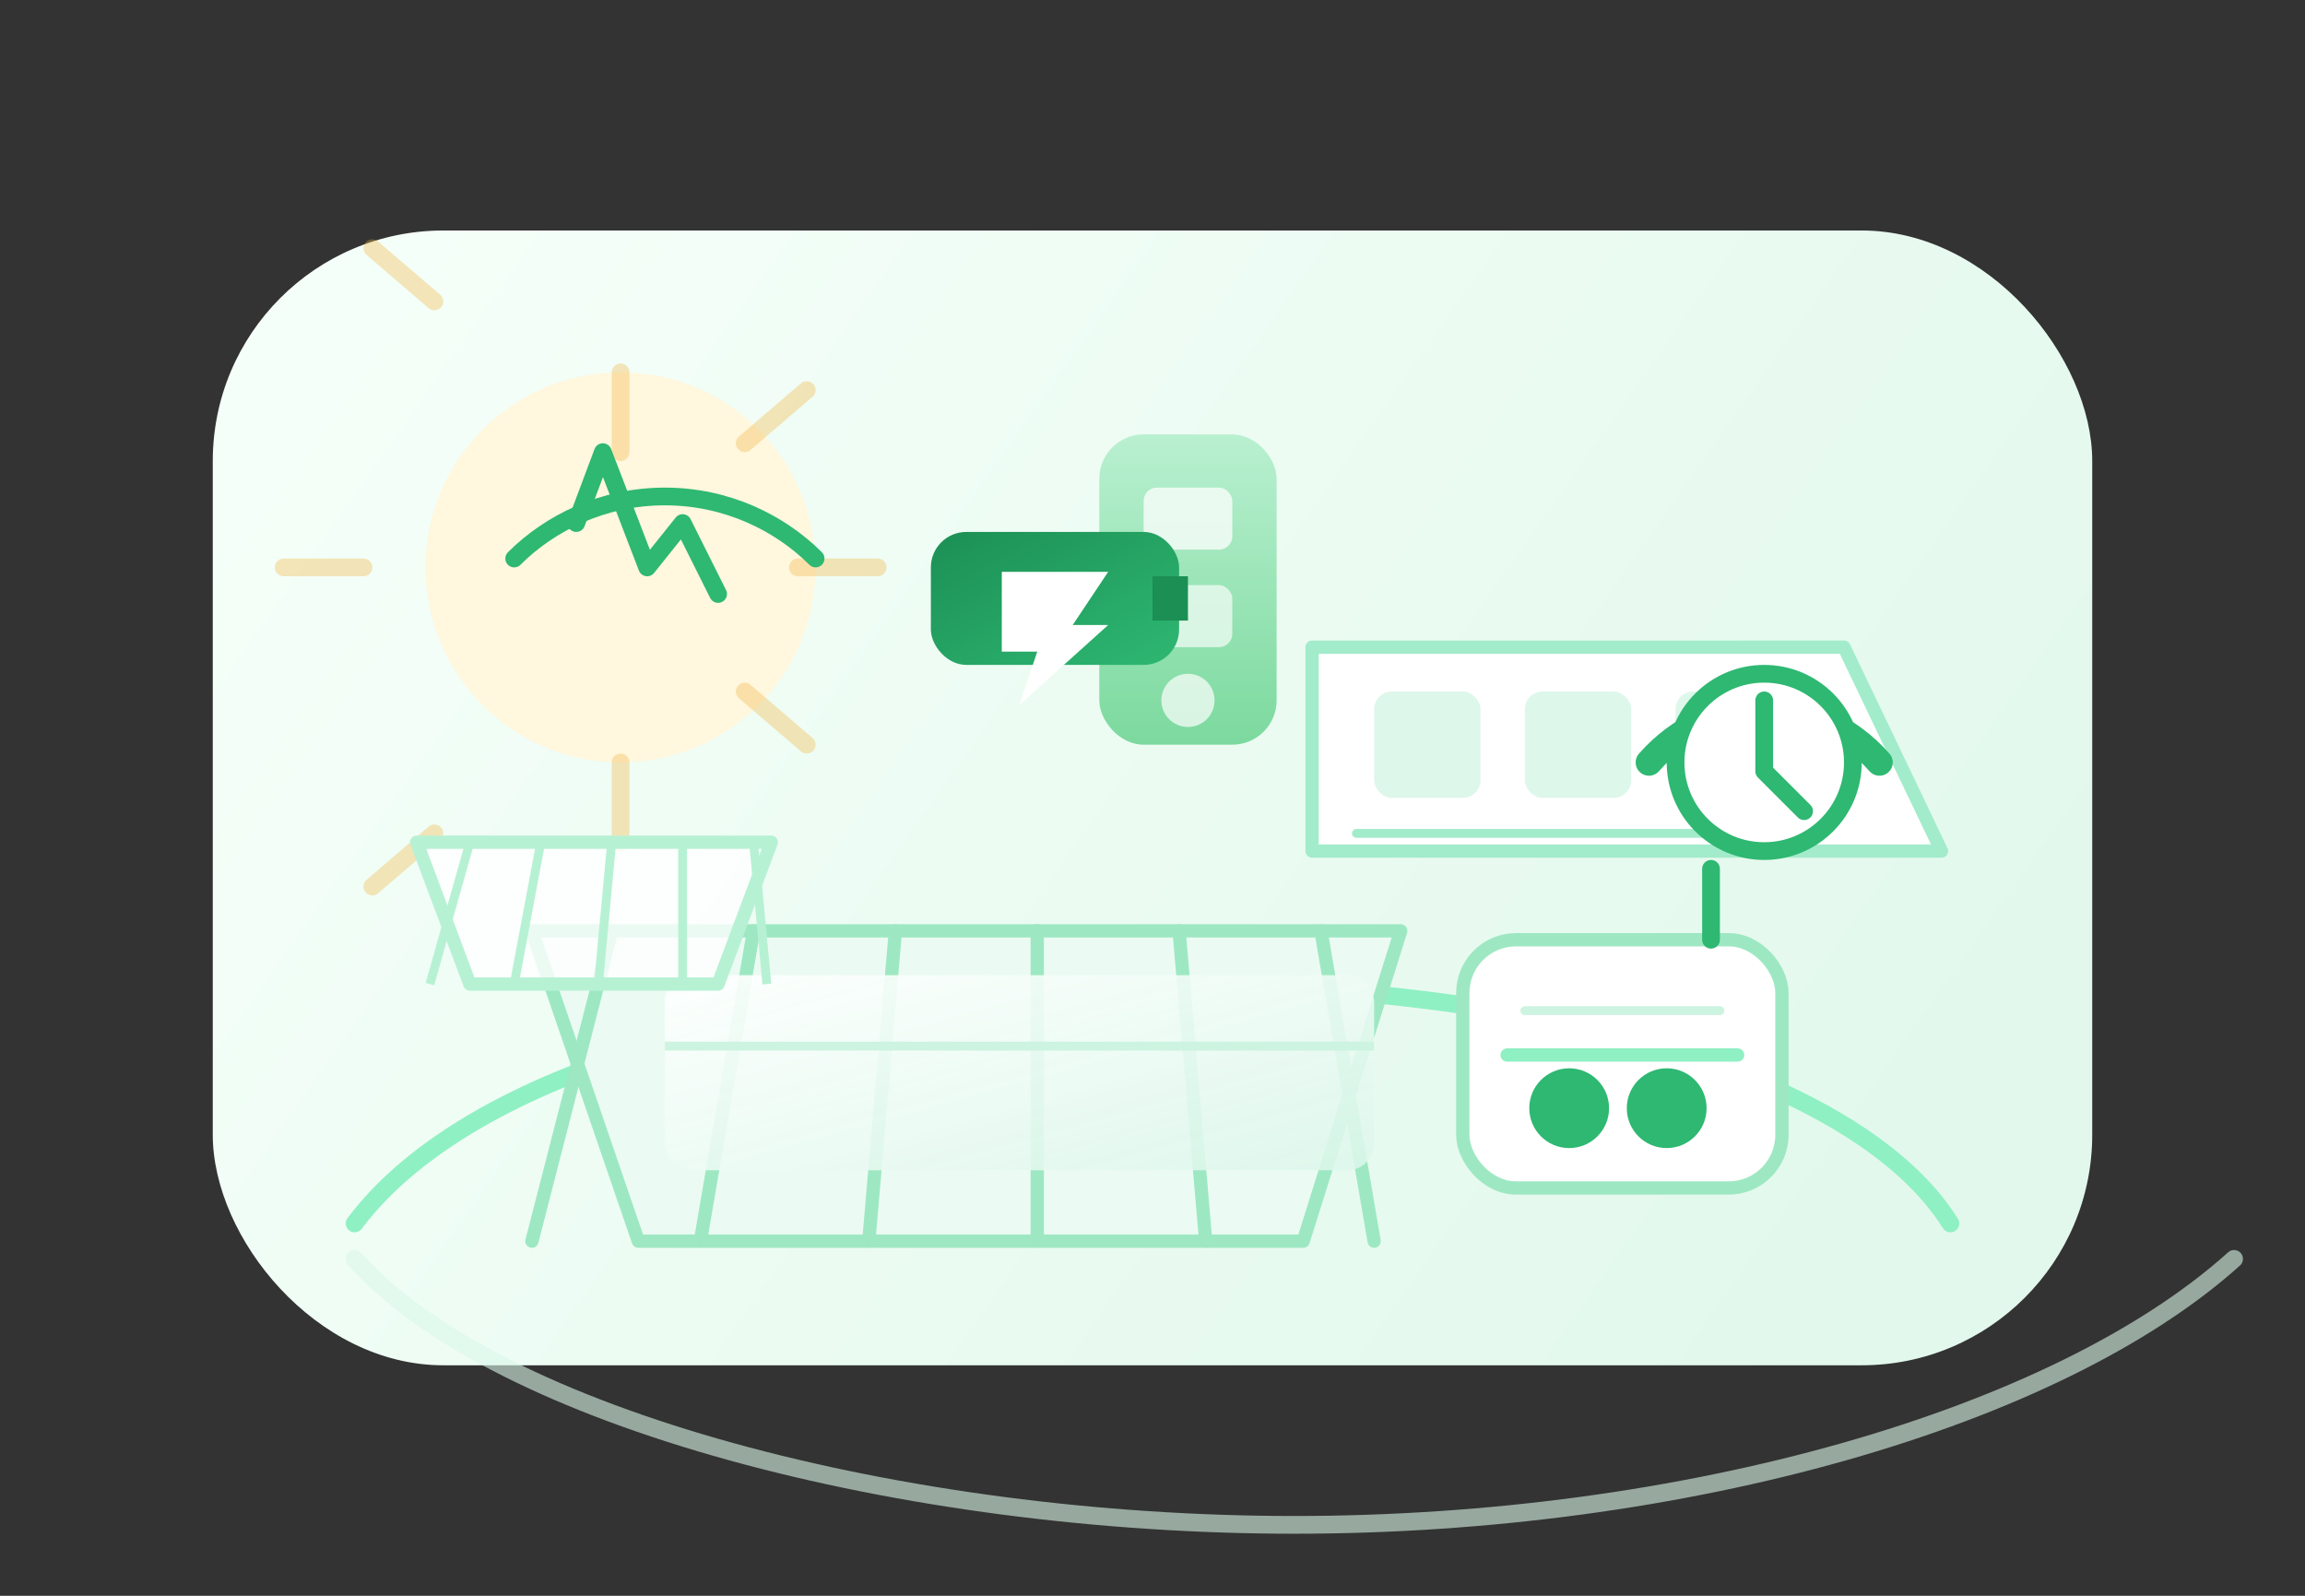 <svg width="520" height="360" viewBox="0 0 520 360" fill="none" xmlns="http://www.w3.org/2000/svg">
  <rect x="0" y="0" width="520" height="360" fill="#333333" stroke="none"/>
  <defs>
    <linearGradient id="baseGradient" x1="80" y1="60" x2="420" y2="300" gradientUnits="userSpaceOnUse">
      <stop offset="0" stop-color="#F5FFF9" />
      <stop offset="1" stop-color="#E2F8EC" />
    </linearGradient>
    <linearGradient id="accentGradient" x1="160" y1="80" x2="340" y2="260" gradientUnits="userSpaceOnUse">
      <stop offset="0" stop-color="#2EB872" />
      <stop offset="1" stop-color="#8FF0C3" />
    </linearGradient>
    <linearGradient id="solarPanel" x1="0" y1="0" x2="1" y2="1">
      <stop offset="0" stop-color="#FFFFFF" stop-opacity="0.92" />
      <stop offset="1" stop-color="#DDF7EB" stop-opacity="0.85" />
    </linearGradient>
    <linearGradient id="tower" x1="0" y1="0" x2="0" y2="1">
      <stop offset="0" stop-color="#B9F0D0" />
      <stop offset="1" stop-color="#7CD99E" />
    </linearGradient>
    <linearGradient id="battery" x1="0" y1="0" x2="1" y2="1">
      <stop offset="0" stop-color="#1C8F55" />
      <stop offset="1" stop-color="#2EB872" />
    </linearGradient>
  </defs>

  <rect x="48" y="52" width="424" height="256" rx="52" fill="url(#baseGradient)" />
  <path d="M80 276c24-32 88-54 180-54s160 22 180 54" stroke="#8FF0C3" stroke-width="4" stroke-linecap="round" />

  <circle cx="140" cy="128" r="44" fill="#FFF7DE" />
  <g opacity="0.35" stroke="#F2B441" stroke-width="4" stroke-linecap="round">
    <path d="M140 84v18" />
    <path d="M140 172v18" />
    <path d="M180 128h18" />
    <path d="M82 128H64" />
    <path d="M168 100l14-12" />
    <path d="M98 188l-14 12" />
    <path d="M168 156l14 12" />
    <path d="M98 68L84 56" />
  </g>

  <path d="M120 210h196l-22 70H144l-24-70z" fill="#EBFBF3" stroke="#9DE8C2" stroke-width="3" stroke-linejoin="round" />
  <path d="M138 210l-18 70M170 210l-12 70M202 210l-6 70M234 210v70M266 210l6 70M298 210l12 70" stroke="#9DE8C2" stroke-width="3" stroke-linecap="round" />
  <rect x="150" y="220" width="160" height="44" rx="6" fill="url(#solarPanel)" />
  <path d="M150 236h160" stroke="#CDF3E1" stroke-width="2" />

  <g transform="translate(296 146)">
    <path d="M0 0h120l22 46H0V0z" fill="#FFFFFF" stroke="#A2ECCB" stroke-width="3" stroke-linejoin="round" />
    <rect x="14" y="10" width="24" height="24" rx="4" fill="#DDF7EB" />
    <rect x="48" y="10" width="24" height="24" rx="4" fill="#DDF7EB" />
    <rect x="82" y="10" width="24" height="24" rx="4" fill="#DDF7EB" />
    <path d="M10 42h104" stroke="#A2ECCB" stroke-width="2" stroke-linecap="round" />
  </g>

  <g transform="translate(94 146)">
    <path d="M0 44h80l-12 32H12L0 44z" fill="#FFFFFF" fill-opacity="0.8" stroke="#B7F1D4" stroke-width="3" stroke-linejoin="round" />
    <path d="M12 44l-9 32M28 44l-6 32M44 44l-3 32M60 44v32M76 44l3 32" stroke="#B7F1D4" stroke-width="2" />
  </g>

  <g transform="translate(330 220)">
    <rect x="0" y="-8" width="72" height="56" rx="12" fill="#FFFFFF" stroke="#9DE8C2" stroke-width="3" />
    <path d="M56 -8V-24" stroke="#2EB872" stroke-width="4" stroke-linecap="round" />
    <path d="M14 8h44" stroke="#CDF3E1" stroke-width="2" stroke-linecap="round" />
    <circle cx="24" cy="30" r="9" fill="#2EB872" />
    <circle cx="46" cy="30" r="9" fill="#2EB872" />
    <path d="M10 18h52" stroke="#8FF0C3" stroke-width="3" stroke-linecap="round" />
  </g>

  <g transform="translate(248 98)">
    <rect x="0" y="0" width="40" height="70" rx="10" fill="url(#tower)" />
    <rect x="10" y="12" width="20" height="14" rx="3" fill="#FFFFFF" opacity="0.75" />
    <rect x="10" y="34" width="20" height="14" rx="3" fill="#FFFFFF" opacity="0.65" />
    <circle cx="20" cy="60" r="6" fill="#FFFFFF" opacity="0.7" />
  </g>

  <g transform="translate(210 120)">
    <rect x="0" y="0" width="56" height="30" rx="8" fill="url(#battery)" />
    <path d="M50 10h8v10h-8z" fill="#1C8F55" />
    <path d="M16 9h24l-8 12h8l-20 18 4-12h-8z" fill="#FFFFFF" />
  </g>

  <g transform="translate(116 94)">
    <path d="M0 32c8-8 20-14 34-14 14 0 26 6 34 14" stroke="#2EB872" stroke-width="4" stroke-linecap="round" />
    <path d="M14 24l6-16 10 26 8-10 8 16" stroke="#2EB872" stroke-width="4" stroke-linecap="round" stroke-linejoin="round" />
  </g>

  <g transform="translate(372 116)">
    <path d="M0 56c14-16 38-16 52 0" stroke="#2EB872" stroke-width="6" stroke-linecap="round" />
    <circle cx="26" cy="56" r="20" fill="#FFFFFF" stroke="#2EB872" stroke-width="4" />
    <path d="M26 42v16l9 9" stroke="#2EB872" stroke-width="4" stroke-linecap="round" stroke-linejoin="round" />
  </g>

  <path d="M80 284c32 36 124 60 212 60s172-24 212-60" stroke="#DAF6E7" stroke-width="4" stroke-linecap="round" opacity="0.6" />
</svg>
